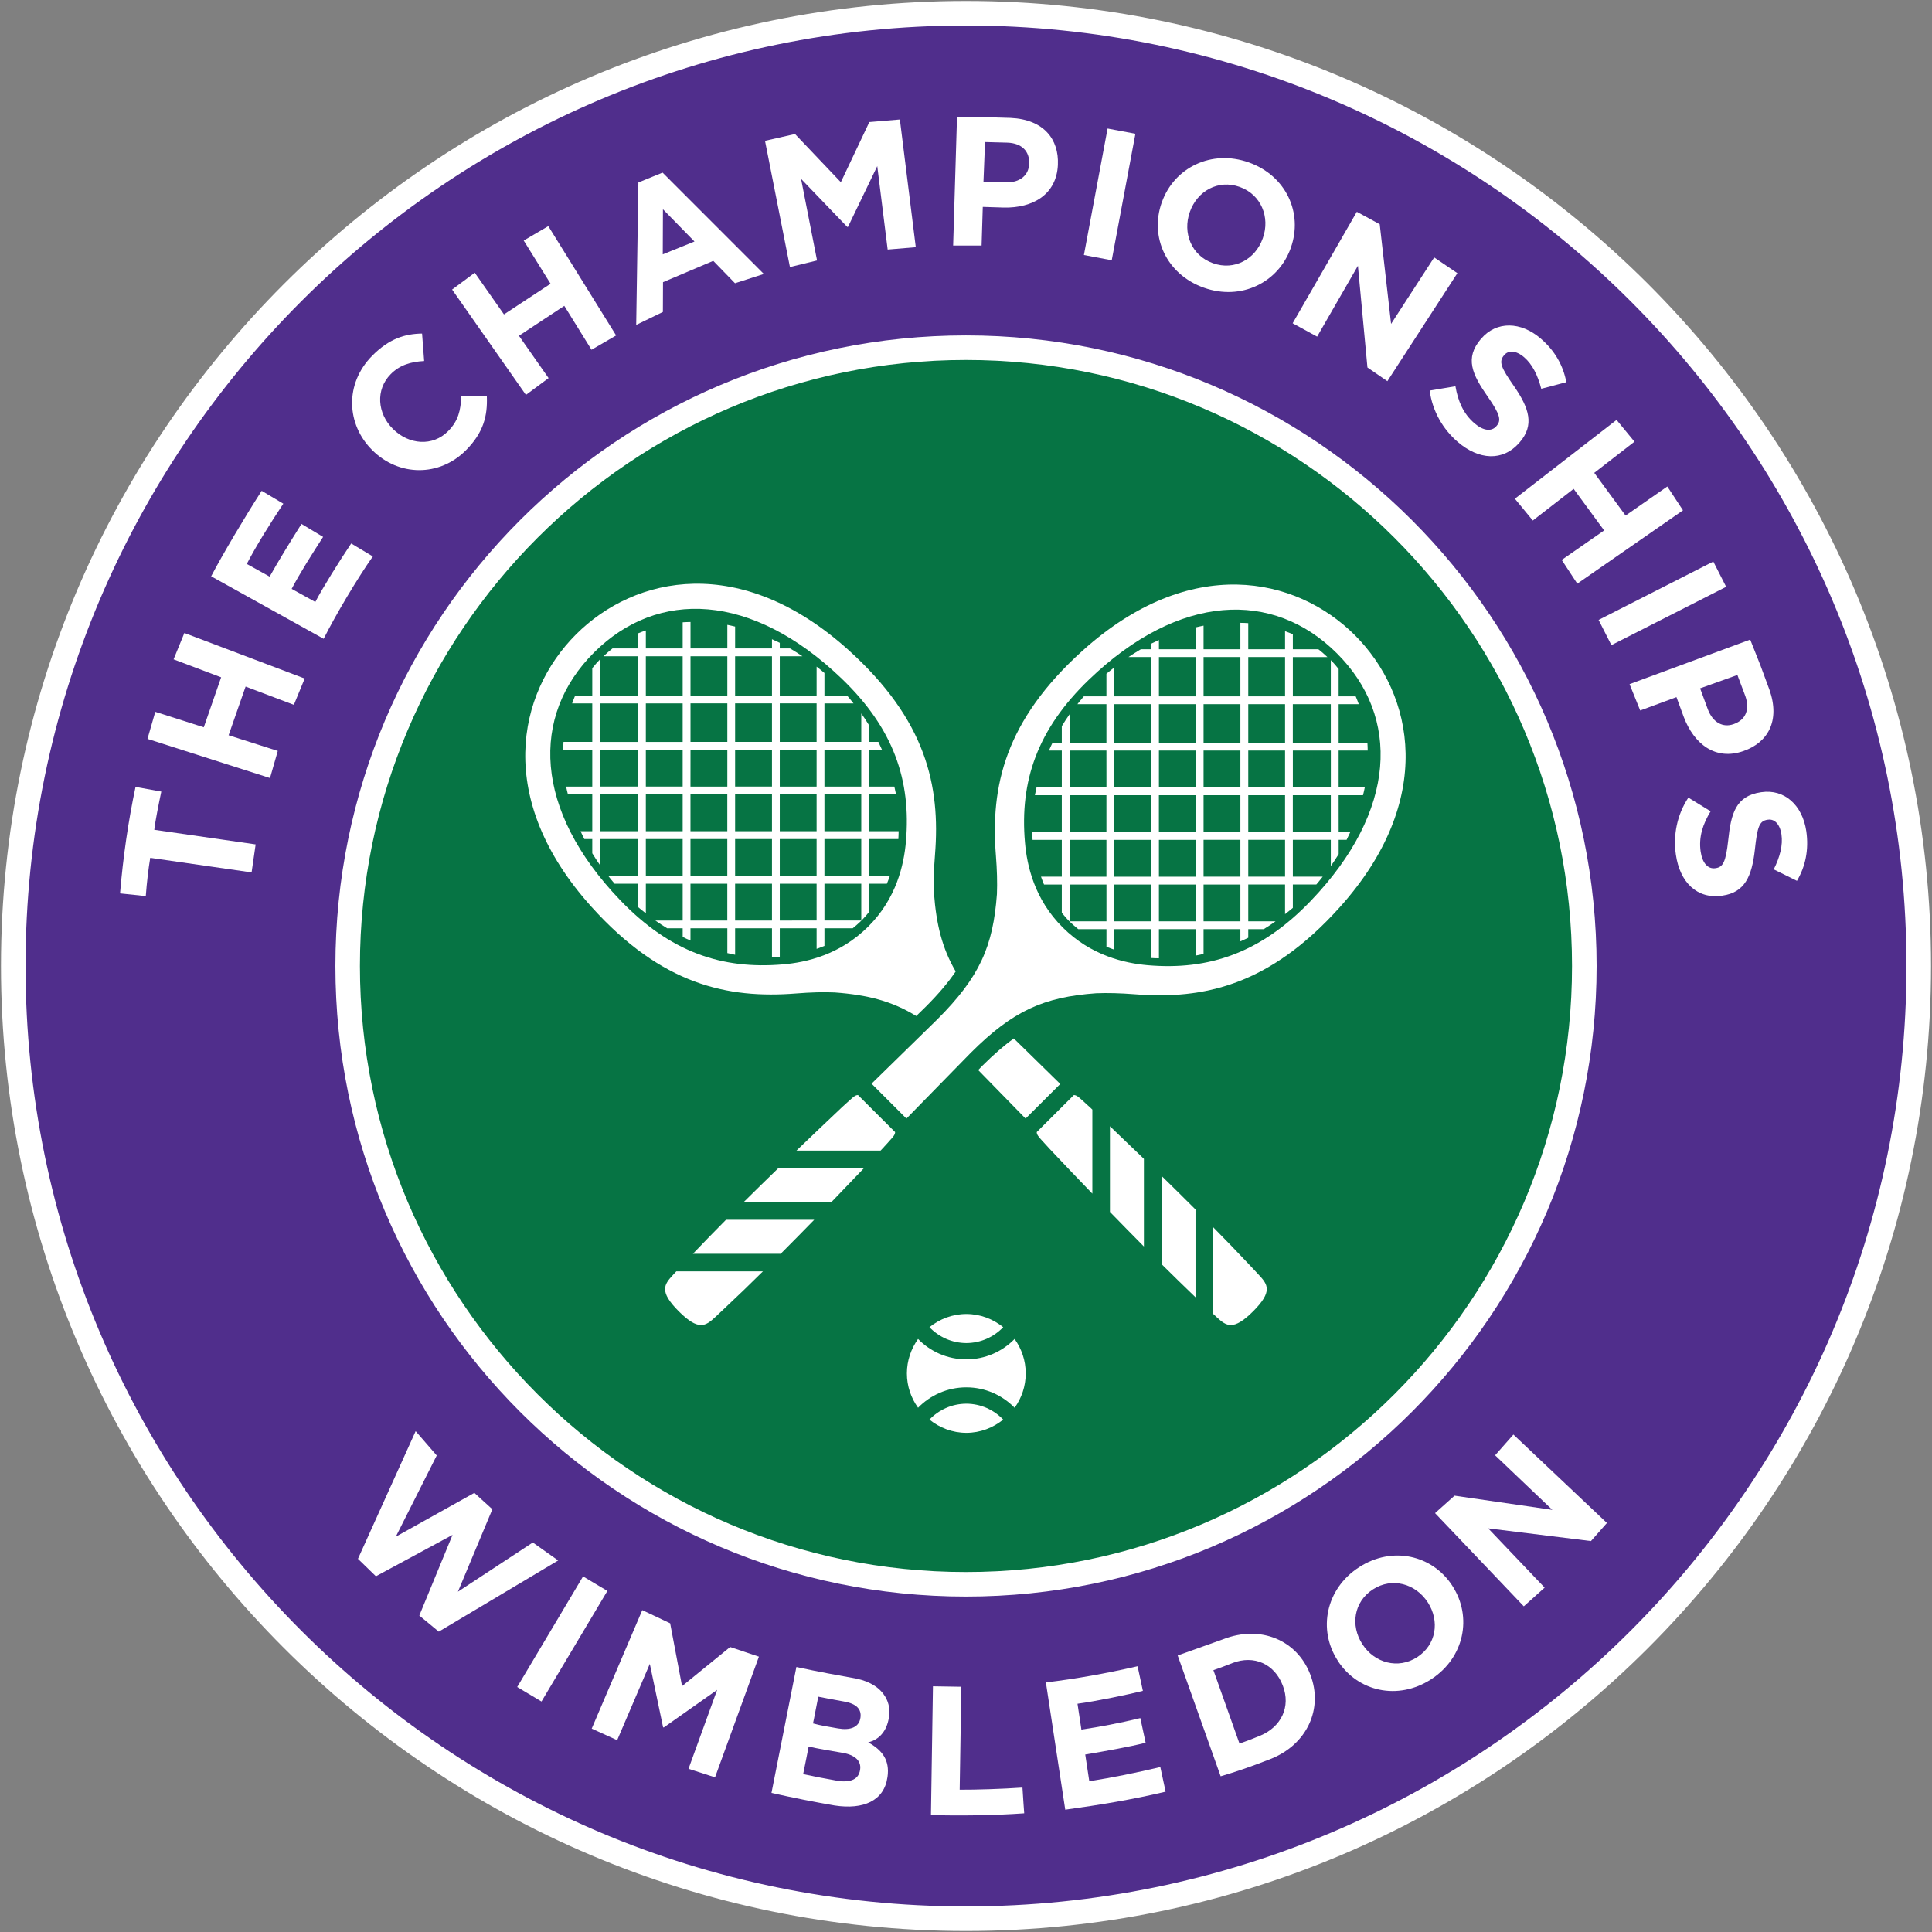 <?xml version="1.0" encoding="UTF-8" standalone="no"?>
<!-- Created with Inkscape (http://www.inkscape.org/) -->

<svg
   xmlns:dc="http://purl.org/dc/elements/1.1/"
   xmlns:cc="http://creativecommons.org/ns#"
   xmlns:rdf="http://www.w3.org/1999/02/22-rdf-syntax-ns#"
   xmlns:svg="http://www.w3.org/2000/svg"
   xmlns="http://www.w3.org/2000/svg"
   xmlns:sodipodi="http://sodipodi.sourceforge.net/DTD/sodipodi-0.dtd"
   xmlns:inkscape="http://www.inkscape.org/namespaces/inkscape"
   width="1000"
   height="1000"
   id="svg4218"
   version="1.1"
   inkscape:version="0.48.5 r10040"
   sodipodi:docname="New document 5">
  <rect width="100%" height="100%" fill="#808080" stroke="none"/>
  <defs
     id="defs4220" />
  <sodipodi:namedview
     id="base"
     pagecolor="#ffffff"
     bordercolor="#666666"
     borderopacity="1.0"
     inkscape:pageopacity="0.0"
     inkscape:pageshadow="2"
     inkscape:zoom="0.40700072"
     inkscape:cx="753.9216"
     inkscape:cy="482.77329"
     inkscape:document-units="px"
     inkscape:current-layer="layer1"
     showgrid="false"
     fit-margin-left="0.5"
     fit-margin-bottom="0.5"
     fit-margin-top="0.5"
     fit-margin-right="0.5"
     inkscape:window-width="1054"
     inkscape:window-height="1039"
     inkscape:window-x="859"
     inkscape:window-y="-21"
     inkscape:window-maximized="0" />
  <g
     inkscape:label="Layer 1"
     inkscape:groupmode="layer"
     id="layer1"
     transform="translate(151.429,164.789)">
    <g
       transform="matrix(15.652,0,0,-15.652,348.564,828.363)"
       id="g3178">
      <path
         inkscape:connector-curvature="0"
         id="path3180"
         style="fill:#502e8c;fill-opacity:1;fill-rule:nonzero;stroke:none"
         d="m 0,0 c -17.4,0 -31.507,14.105 -31.507,31.504 0,17.401 14.107,31.509 31.507,31.509 17.4,0 31.506,-14.108 31.506,-31.509 C 31.506,14.105 17.4,0 0,0" />
    </g>
    <g
       transform="matrix(15.652,0,0,-15.652,348.564,-151.594)"
       id="g3182">
      <path
         inkscape:connector-curvature="0"
         id="path3184"
         style="fill:#ffffff;fill-opacity:1;fill-rule:nonzero;stroke:none"
         d="m 0,0 c -17.149,0 -31.1,-13.953 -31.1,-31.103 0,-17.148 13.951,-31.098 31.1,-31.098 17.15,0 31.101,13.95 31.101,31.098 C 31.101,-13.953 17.15,0 0,0 m 0,-63.013 c -17.597,0 -31.912,14.315 -31.912,31.91 0,17.598 14.315,31.914 31.912,31.914 17.598,0 31.913,-14.316 31.913,-31.914 0,-17.595 -14.315,-31.91 -31.913,-31.91" />
    </g>
    <g
       transform="matrix(15.652,0,0,-15.652,348.55,655.244)"
       id="g3186">
      <path
         inkscape:connector-curvature="0"
         id="path3188"
         style="fill:#067444;fill-opacity:1;fill-rule:nonzero;stroke:none"
         d="m 0,0 c -11.273,0 -20.446,9.172 -20.446,20.446 0,11.274 9.173,20.447 20.446,20.447 11.275,0 20.45,-9.173 20.45,-20.447 C 20.45,9.172 11.275,0 0,0" />
    </g>
    <g
       transform="matrix(15.652,0,0,-15.652,348.55,8.822)"
       id="g3190">
      <path
         inkscape:connector-curvature="0"
         id="path3192"
         style="fill:#ffffff;fill-opacity:1;fill-rule:nonzero;stroke:none"
         d="m 0,0 c -11.515,0 -20.852,-9.337 -20.852,-20.853 0,-11.515 9.337,-20.852 20.852,-20.852 11.518,0 20.855,9.337 20.855,20.852 C 20.855,-9.337 11.518,0 0,0 m 0,-0.812 c 11.053,0 20.042,-8.99 20.042,-20.041 0,-11.049 -8.989,-20.041 -20.042,-20.041 -11.05,0 -20.041,8.992 -20.041,20.041 0,11.051 8.991,20.041 20.041,20.041" />
    </g>
    <g
       transform="matrix(15.652,0,0,-15.652,63.711,575.975)"
       id="g3194">
      <path
         inkscape:connector-curvature="0"
         id="path3196"
         style="fill:#ffffff;fill-opacity:1;fill-rule:nonzero;stroke:none"
         d="M 0,0 0.697,-0.804 -0.656,-3.49 1.941,-2.041 2.537,-2.583 1.398,-5.309 3.874,-3.682 4.713,-4.276 0.765,-6.63 0.121,-6.098 1.22,-3.43 -1.314,-4.799 -1.908,-4.222 0,0 z" />
    </g>
    <g
       transform="matrix(15.652,0,0,-15.652,150.362,651.166)"
       id="g3198">
      <path
         inkscape:connector-curvature="0"
         id="path3200"
         style="fill:#ffffff;fill-opacity:1;fill-rule:nonzero;stroke:none"
         d="M 0,0 0.804,-0.48 -1.375,-4.137 -2.178,-3.657 0,0 z" />
    </g>
    <g
       transform="matrix(15.652,0,0,-15.652,181.012,668.61)"
       id="g3202">
      <path
         inkscape:connector-curvature="0"
         id="path3204"
         style="fill:#ffffff;fill-opacity:1;fill-rule:nonzero;stroke:none"
         d="M 0,0 0.922,-0.436 1.315,-2.514 2.906,-1.22 3.857,-1.539 2.406,-5.53 1.529,-5.247 2.476,-2.637 0.709,-3.882 0.688,-3.873 0.249,-1.778 -0.83,-4.301 -1.672,-3.919 0,0 z" />
    </g>
    <g
       transform="matrix(15.652,0,0,-15.652,282.444,729.864)"
       id="g3206">
      <path
         inkscape:connector-curvature="0"
         id="path3208"
         style="fill:#ffffff;fill-opacity:1;fill-rule:nonzero;stroke:none"
         d="M 0,0 C 0.395,-0.068 0.687,0.036 0.733,0.348 L 0.735,0.359 C 0.775,0.638 0.6,0.82 0.192,0.891 -0.215,0.962 -0.54,1.025 -0.66,1.051 -0.687,0.934 -0.811,0.257 -0.835,0.167 -0.577,0.097 -0.395,0.068 0,0 m -0.002,-1.735 c 0.411,-0.056 0.677,0.051 0.724,0.364 l 0.002,0.011 c 0.042,0.282 -0.161,0.491 -0.612,0.56 -0.348,0.056 -0.767,0.13 -1.091,0.2 -0.028,-0.138 -0.157,-0.805 -0.181,-0.909 0.272,-0.062 0.63,-0.132 1.158,-0.226 M -1.384,2.033 C -0.632,1.868 0.018,1.755 0.446,1.677 0.928,1.606 1.288,1.418 1.494,1.14 1.658,0.921 1.721,0.671 1.678,0.381 L 1.677,0.371 C 1.607,-0.103 1.337,-0.377 0.99,-0.459 1.45,-0.714 1.71,-1.043 1.629,-1.605 L 1.626,-1.619 c -0.111,-0.77 -0.791,-1.074 -1.745,-0.928 -0.679,0.117 -1.362,0.252 -2.089,0.416 l 0.824,4.164 z" />
    </g>
    <g
       transform="matrix(15.652,0,0,-15.652,331.465,708.035)"
       id="g3210">
      <path
         inkscape:connector-curvature="0"
         id="path3212"
         style="fill:#ffffff;fill-opacity:1;fill-rule:nonzero;stroke:none"
         d="m 0,0 0.937,-0.015 c 0,0 -0.048,-3.261 -0.053,-3.405 0.507,-0.003 1.409,0.024 2.076,0.071 C 2.974,-3.616 3.018,-4.2 3.018,-4.2 2.011,-4.273 0.832,-4.284 -0.066,-4.258 L 0,0 z" />
    </g>
    <g
       transform="matrix(15.652,0,0,-15.652,389.926,706.045)"
       id="g3214">
      <path
         inkscape:connector-curvature="0"
         id="path3216"
         style="fill:#ffffff;fill-opacity:1;fill-rule:nonzero;stroke:none"
         d="m 0,0 c 1.012,0.125 1.934,0.285 3.032,0.536 0,0 0.148,-0.687 0.175,-0.814 -0.471,-0.12 -1.549,-0.344 -2.162,-0.426 l 0.129,-0.855 c 0.594,0.088 1.258,0.212 1.949,0.38 L 3.298,-1.994 C 2.765,-2.13 1.938,-2.276 1.301,-2.383 l 0.134,-0.884 c 0.791,0.125 1.508,0.271 2.349,0.469 L 3.959,-3.612 C 2.858,-3.874 1.787,-4.049 0.64,-4.208 L 0,0 z" />
    </g>
    <g
       transform="matrix(15.652,0,0,-15.652,501.024,733.52)"
       id="g3218">
      <path
         inkscape:connector-curvature="0"
         id="path3220"
         style="fill:#ffffff;fill-opacity:1;fill-rule:nonzero;stroke:none"
         d="M 0,0 C 0.681,0.289 1.009,0.948 0.736,1.652 L 0.731,1.664 c -0.272,0.703 -0.945,1.009 -1.66,0.733 0,0 -0.425,-0.17 -0.63,-0.235 0.051,-0.141 0.863,-2.429 0.863,-2.429 0,0 0.364,0.127 0.696,0.267 m -2.74,2.647 1.504,0.537 C 0.012,3.67 1.207,3.146 1.641,2.029 L 1.645,2.017 C 2.079,0.902 1.554,-0.304 0.306,-0.786 -0.402,-1.062 -0.859,-1.212 -1.319,-1.348 L -2.74,2.647 z" />
    </g>
    <g
       transform="matrix(15.652,0,0,-15.652,587.632,664.649)"
       id="g3222">
      <path
         inkscape:connector-curvature="0"
         id="path3224"
         style="fill:#ffffff;fill-opacity:1;fill-rule:nonzero;stroke:none"
         d="M 0,0 -0.007,0.009 C -0.404,0.622 -1.183,0.843 -1.816,0.433 -2.45,0.024 -2.565,-0.762 -2.168,-1.376 l 0.006,-0.009 c 0.397,-0.614 1.176,-0.833 1.81,-0.423 C 0.281,-1.398 0.396,-0.614 0,0 m -2.978,-1.93 -0.006,0.013 C -3.642,-0.901 -3.38,0.45 -2.276,1.165 -1.174,1.878 0.151,1.568 0.809,0.553 L 0.815,0.542 C 1.473,-0.476 1.21,-1.826 0.107,-2.541 -0.995,-3.254 -2.319,-2.944 -2.978,-1.93" />
    </g>
    <g
       transform="matrix(15.652,0,0,-15.652,591.348,618.398)"
       id="g3226">
      <path
         inkscape:connector-curvature="0"
         id="path3228"
         style="fill:#ffffff;fill-opacity:1;fill-rule:nonzero;stroke:none"
         d="M 0,0 0.645,0.577 3.879,0.108 1.986,1.912 2.591,2.598 5.684,-0.326 5.156,-0.924 1.757,-0.504 3.624,-2.464 2.935,-3.082 0,0 z" />
    </g>
    <g
       transform="matrix(15.652,0,0,-15.652,-73.671,279.227)"
       id="g3230">
      <path
         inkscape:connector-curvature="0"
         id="path3232"
         style="fill:#ffffff;fill-opacity:1;fill-rule:nonzero;stroke:none"
         d="m 0,0 c -0.059,-0.354 -0.113,-0.809 -0.147,-1.265 l -0.851,0.089 c 0.099,1.192 0.273,2.397 0.512,3.521 L 0.366,2.191 C 0.284,1.799 0.165,1.211 0.134,0.927 0.286,0.904 3.486,0.444 3.486,0.444 L 3.352,-0.482 c 0,0 -3.073,0.443 -3.352,0.482" />
    </g>
    <g
       transform="matrix(15.652,0,0,-15.652,-42.135,133.499)"
       id="g3234">
      <path
         inkscape:connector-curvature="0"
         id="path3236"
         style="fill:#ffffff;fill-opacity:1;fill-rule:nonzero;stroke:none"
         d="M 0,0 C 0.379,0.725 1.109,1.953 1.671,2.827 L 2.386,2.401 C 1.943,1.735 1.478,0.989 1.179,0.409 l 0.755,-0.42 C 2.211,0.484 2.572,1.072 2.987,1.732 L 3.702,1.303 C 3.337,0.739 2.938,0.11 2.662,-0.416 L 3.444,-0.849 C 3.67,-0.411 4.246,0.516 4.631,1.085 L 5.347,0.657 C 4.843,-0.057 4.125,-1.262 3.72,-2.067 L 0,0 z" />
    </g>
    <g
       transform="matrix(15.652,0,0,-15.652,41.413,68.363)"
       id="g3238">
      <path
         inkscape:connector-curvature="0"
         id="path3240"
         style="fill:#ffffff;fill-opacity:1;fill-rule:nonzero;stroke:none"
         d="M 0,0 -0.009,0.009 C -0.868,0.859 -0.93,2.206 -0.01,3.134 0.555,3.704 1.083,3.858 1.637,3.865 L 1.706,2.957 C 1.263,2.933 0.898,2.825 0.599,2.522 0.094,2.011 0.154,1.226 0.673,0.712 L 0.681,0.704 C 1.2,0.191 1.986,0.12 2.499,0.639 2.842,0.984 2.913,1.334 2.933,1.785 l 0.846,0 C 3.804,1.144 3.669,0.593 3.091,0.01 2.21,-0.88 0.868,-0.86 0,0" />
    </g>
    <g
       transform="matrix(15.652,0,0,-15.652,208.032,-39.786)"
       id="g3242">
      <path
         inkscape:connector-curvature="0"
         id="path3244"
         style="fill:#ffffff;fill-opacity:1;fill-rule:nonzero;stroke:none"
         d="M 0,0 -1.043,1.067 -1.049,-0.425 0,0 z m -1.855,1.953 0.8,0.325 L 2.294,-1.073 1.34,-1.38 0.621,-0.64 -1.041,-1.345 -1.045,-2.33 -1.927,-2.758 -1.855,1.953 z" />
    </g>
    <g
       transform="matrix(15.652,0,0,-15.652,244.538,-91.91)"
       id="g3246">
      <path
         inkscape:connector-curvature="0"
         id="path3248"
         style="fill:#ffffff;fill-opacity:1;fill-rule:nonzero;stroke:none"
         d="M 0,0 0.992,0.225 2.508,-1.369 3.45,0.62 4.46,0.705 4.986,-3.518 4.056,-3.596 3.712,-0.837 2.745,-2.844 2.721,-2.849 1.192,-1.258 1.721,-3.957 0.824,-4.175 0,0 z" />
    </g>
    <g
       transform="matrix(15.652,0,0,-15.652,369.212,-70.387)"
       id="g3250">
      <path
         inkscape:connector-curvature="0"
         id="path3252"
         style="fill:#ffffff;fill-opacity:1;fill-rule:nonzero;stroke:none"
         d="M 0,0 C 0.467,-0.01 0.752,0.237 0.769,0.601 L 0.77,0.613 C 0.788,1.033 0.525,1.293 0.058,1.314 L -0.689,1.334 -0.741,0.023 0,0 z M -1.616,2.165 -0.699,2.158 0.157,2.132 C 1.258,2.081 1.756,1.421 1.72,0.589 l 0,-0.012 C 1.673,-0.407 0.886,-0.852 -0.067,-0.832 l -0.697,0.022 -0.039,-1.278 -0.941,-10e-4 0.128,4.254 z" />
    </g>
    <g
       transform="matrix(15.652,0,0,-15.652,732.566,202.41)"
       id="g3254">
      <path
         inkscape:connector-curvature="0"
         id="path3256"
         style="fill:#ffffff;fill-opacity:1;fill-rule:nonzero;stroke:none"
         d="m 0,0 c 0.166,-0.437 0.501,-0.609 0.845,-0.488 l 0.012,0.004 c 0.394,0.14 0.536,0.482 0.382,0.924 L 0.976,1.139 -0.257,0.697 0,0 z M 1.4,2.309 1.738,1.456 2.035,0.653 C 2.401,-0.387 1.975,-1.095 1.188,-1.372 L 1.177,-1.376 c -0.929,-0.328 -1.638,0.237 -1.975,1.128 L -1.039,0.407 -2.238,-0.035 -2.59,0.836 1.4,2.309 z" />
    </g>
    <g
       transform="matrix(15.652,0,0,-15.652,421.858,-98.265)"
       id="g3258">
      <path
         inkscape:connector-curvature="0"
         id="path3260"
         style="fill:#ffffff;fill-opacity:1;fill-rule:nonzero;stroke:none"
         d="M 0,0 0.92,-0.173 0.137,-4.356 -0.783,-4.183 0,0 z" />
    </g>
    <g
       transform="matrix(15.652,0,0,-15.652,502.162,-41.389)"
       id="g3262">
      <path
         inkscape:connector-curvature="0"
         id="path3264"
         style="fill:#ffffff;fill-opacity:1;fill-rule:nonzero;stroke:none"
         d="M 0,0 0.004,0.011 C 0.249,0.698 -0.052,1.451 -0.762,1.703 -1.474,1.957 -2.164,1.569 -2.409,0.881 L -2.412,0.871 C -2.657,0.184 -2.357,-0.569 -1.646,-0.82 -0.937,-1.074 -0.243,-0.688 0,0 m -3.34,1.188 0.005,0.011 C -2.93,2.338 -1.699,2.953 -0.461,2.513 0.776,2.074 1.335,0.836 0.93,-0.305 L 0.927,-0.316 C 0.521,-1.456 -0.71,-2.07 -1.947,-1.63 -3.185,-1.19 -3.745,0.047 -3.34,1.188" />
    </g>
    <g
       transform="matrix(15.652,0,0,-15.652,550.863,-55.168)"
       id="g3266">
      <path
         inkscape:connector-curvature="0"
         id="path3268"
         style="fill:#ffffff;fill-opacity:1;fill-rule:nonzero;stroke:none"
         d="M 0,0 0.757,-0.411 1.133,-3.708 2.558,-1.509 3.325,-2.03 1.01,-5.602 0.351,-5.149 0.036,-1.785 -1.313,-4.129 -2.122,-3.687 0,0 z" />
    </g>
    <g
       transform="matrix(15.652,0,0,-15.652,588.568,37.366)"
       id="g3270">
      <path
         inkscape:connector-curvature="0"
         id="path3272"
         style="fill:#ffffff;fill-opacity:1;fill-rule:nonzero;stroke:none"
         d="m 0,0 0.852,0.142 c 0.084,-0.49 0.258,-0.905 0.627,-1.223 0.289,-0.25 0.565,-0.285 0.727,-0.096 l 0.007,0.009 C 2.37,-0.989 2.339,-0.801 1.918,-0.199 1.412,0.528 1.147,1.07 1.698,1.711 l 0.008,0.008 c 0.505,0.586 1.308,0.568 1.967,0 C 4.144,1.315 4.418,0.821 4.519,0.277 L 3.69,0.059 C 3.574,0.504 3.397,0.866 3.125,1.1 2.852,1.335 2.601,1.333 2.468,1.176 L 2.46,1.167 C 2.278,0.955 2.354,0.766 2.79,0.143 3.297,-0.591 3.464,-1.144 2.98,-1.707 L 2.972,-1.716 C 2.42,-2.357 1.621,-2.295 0.924,-1.696 0.436,-1.274 0.09,-0.679 0,0" />
    </g>
    <g
       transform="matrix(15.652,0,0,-15.652,685.306,52.554)"
       id="g3274">
      <path
         inkscape:connector-curvature="0"
         id="path3276"
         style="fill:#ffffff;fill-opacity:1;fill-rule:nonzero;stroke:none"
         d="m 0,0 0.592,-0.72 -1.33,-1.031 1.036,-1.412 1.38,0.961 0.518,-0.788 -3.495,-2.425 -0.515,0.785 1.403,0.975 L -1.42,-2.28 -2.77,-3.327 -3.363,-2.606 0,0 z" />
    </g>
    <g
       transform="matrix(15.652,0,0,-15.652,82.582,-14.918)"
       id="g3278">
      <path
         inkscape:connector-curvature="0"
         id="path3280"
         style="fill:#ffffff;fill-opacity:1;fill-rule:nonzero;stroke:none"
         d="M 0,0 0.749,0.556 1.715,-0.822 3.256,0.192 2.368,1.621 3.181,2.097 5.424,-1.518 4.61,-1.991 3.71,-0.539 2.21,-1.529 3.19,-2.928 2.441,-3.484 0,0 z" />
    </g>
    <g
       transform="matrix(15.652,0,0,-15.652,-75.095,217.655)"
       id="g3282">
      <path
         inkscape:connector-curvature="0"
         id="path3284"
         style="fill:#ffffff;fill-opacity:1;fill-rule:nonzero;stroke:none"
         d="M 0,0 0.258,0.895 1.862,0.383 2.436,2.036 0.863,2.63 1.22,3.502 5.199,1.996 4.841,1.126 3.245,1.73 2.683,0.12 4.309,-0.399 4.052,-1.295 0,0 z" />
    </g>
    <g
       transform="matrix(15.652,0,0,-15.652,735.373,125.871)"
       id="g3286">
      <path
         inkscape:connector-curvature="0"
         id="path3288"
         style="fill:#ffffff;fill-opacity:1;fill-rule:nonzero;stroke:none"
         d="M 0,0 0.425,-0.835 -3.37,-2.764 -3.793,-1.93 0,0 z" />
    </g>
    <g
       transform="matrix(15.652,0,0,-15.652,722.469,248.062)"
       id="g3290">
      <path
         inkscape:connector-curvature="0"
         id="path3292"
         style="fill:#ffffff;fill-opacity:1;fill-rule:nonzero;stroke:none"
         d="M 0,0 0.736,-0.452 C 0.477,-0.878 0.337,-1.303 0.406,-1.785 0.462,-2.164 0.646,-2.37 0.893,-2.334 l 0.012,0.002 c 0.236,0.033 0.334,0.196 0.413,0.925 0.092,0.881 0.248,1.464 1.083,1.585 L 2.414,0.18 C 3.178,0.292 3.773,-0.249 3.9,-1.111 3.988,-1.724 3.872,-2.275 3.591,-2.752 l -0.768,0.379 c 0.205,0.41 0.308,0.801 0.255,1.157 -0.053,0.354 -0.241,0.517 -0.445,0.486 L 2.62,-0.731 C 2.343,-0.772 2.281,-0.964 2.199,-1.721 2.1,-2.608 1.864,-3.134 1.13,-3.24 L 1.117,-3.242 C 0.282,-3.365 -0.282,-2.795 -0.413,-1.887 -0.507,-1.248 -0.379,-0.572 0,0" />
    </g>
    <g
       transform="matrix(15.652,0,0,-15.652,373.72,528.259)"
       id="g3294">
      <path
         inkscape:connector-curvature="0"
         id="path3296"
         style="fill:#ffffff;fill-opacity:1;fill-rule:nonzero;stroke:none"
         d="m 0,0 c -0.406,-0.416 -0.97,-0.674 -1.595,-0.674 -0.628,0 -1.192,0.258 -1.597,0.674 -0.23,-0.323 -0.369,-0.714 -0.369,-1.139 0,-0.425 0.139,-0.815 0.369,-1.136 0.405,0.415 0.969,0.675 1.597,0.675 0.625,0 1.19,-0.26 1.596,-0.676 0.23,0.322 0.367,0.712 0.367,1.137 C 0.368,-0.713 0.231,-0.323 0,0" />
    </g>
    <g
       transform="matrix(15.652,0,0,-15.652,348.751,530.383)"
       id="g3298">
      <path
         inkscape:connector-curvature="0"
         id="path3300"
         style="fill:#ffffff;fill-opacity:1;fill-rule:nonzero;stroke:none"
         d="M 0,0 C 0.48,0.002 0.911,0.203 1.219,0.525 0.883,0.794 0.464,0.961 0,0.961 -0.464,0.961 -0.883,0.794 -1.22,0.525 -0.912,0.203 -0.481,0.002 0,0" />
    </g>
    <g
       transform="matrix(15.652,0,0,-15.652,348.751,561.766)"
       id="g3302">
      <path
         inkscape:connector-curvature="0"
         id="path3304"
         style="fill:#ffffff;fill-opacity:1;fill-rule:nonzero;stroke:none"
         d="m 0,0 c -0.482,-0.002 -0.913,-0.204 -1.22,-0.526 0.335,-0.269 0.756,-0.437 1.22,-0.437 0.464,0 0.883,0.168 1.219,0.437 C 0.912,-0.204 0.48,-0.002 0,0" />
    </g>
    <g
       transform="matrix(15.652,0,0,-15.652,207.214,484.168)"
       id="g3306">
      <path
         inkscape:connector-curvature="0"
         id="path3308"
         style="fill:#ffffff;fill-opacity:1;fill-rule:nonzero;stroke:none"
         d="m 0,0 2.903,0 c 0.373,0.373 0.744,0.751 1.109,1.124 l -2.918,0 C 0.718,0.745 0.351,0.368 0,0" />
    </g>
    <g
       transform="matrix(15.652,0,0,-15.652,233.456,457.46)"
       id="g3310">
      <path
         inkscape:connector-curvature="0"
         id="path3312"
         style="fill:#ffffff;fill-opacity:1;fill-rule:nonzero;stroke:none"
         d="m 0,0 2.901,0 c 0.374,0.388 0.736,0.766 1.076,1.122 l -2.832,0 C 0.766,0.755 0.383,0.38 0,0" />
    </g>
    <g
       transform="matrix(15.652,0,0,-15.652,196.907,495.123)"
       id="g3314">
      <path
         inkscape:connector-curvature="0"
         id="path3316"
         style="fill:#ffffff;fill-opacity:1;fill-rule:nonzero;stroke:none"
         d="m 0,0 c -0.293,-0.317 -0.467,-0.544 0.192,-1.204 0.658,-0.657 0.887,-0.484 1.204,-0.192 0.114,0.106 0.229,0.214 0.346,0.326 0.399,0.374 0.816,0.775 1.232,1.188 l -2.865,0 C 0.073,0.08 0.036,0.039 0,0" />
    </g>
    <g
       transform="matrix(15.652,0,0,-15.652,305.492,429.55)"
       id="g3318">
      <path
         inkscape:connector-curvature="0"
         id="path3320"
         style="fill:#ffffff;fill-opacity:1;fill-rule:nonzero;stroke:none"
         d="m 0,0 0.049,0.053 -0.001,0 c 0.1,0.104 0.106,0.117 0.2,0.221 0.105,0.112 0.16,0.183 0.16,0.261 L -0.818,1.759 C -0.895,1.762 -0.967,1.705 -1.079,1.601 -1.188,1.501 -1.208,1.488 -1.319,1.384 L -1.373,1.334 C -1.824,0.907 -2.328,0.43 -2.855,-0.078 l 2.783,0.001 C -0.049,-0.052 -0.024,-0.024 0,0" />
    </g>
    <g
       transform="matrix(15.652,0,0,-15.652,467.365,506.685)"
       id="g3322">
      <path
         inkscape:connector-curvature="0"
         id="path3324"
         style="fill:#ffffff;fill-opacity:1;fill-rule:nonzero;stroke:none"
         d="m 0,0 0,2.904 c -0.373,0.373 -0.75,0.745 -1.123,1.11 l 0,-2.918 C -0.744,0.721 -0.368,0.353 0,0" />
    </g>
    <g
       transform="matrix(15.652,0,0,-15.652,440.652,480.399)"
       id="g3326">
      <path
         inkscape:connector-curvature="0"
         id="path3328"
         style="fill:#ffffff;fill-opacity:1;fill-rule:nonzero;stroke:none"
         d="m 0,0 0,2.899 c -0.388,0.375 -0.765,0.736 -1.123,1.077 l 0,-2.832 C -0.755,0.766 -0.379,0.382 0,0" />
    </g>
    <g
       transform="matrix(15.652,0,0,-15.652,354.884,389.071)"
       id="g3330">
      <path
         inkscape:connector-curvature="0"
         id="path3332"
         style="fill:#ffffff;fill-opacity:1;fill-rule:nonzero;stroke:none"
         d="M 0,0 1.567,-1.604 2.714,-0.46 1.178,1.045 C 0.847,0.808 0.512,0.514 0.144,0.149 L 0,0 z" />
    </g>
    <g
       transform="matrix(15.652,0,0,-15.652,478.322,516.967)"
       id="g3334">
      <path
         inkscape:connector-curvature="0"
         id="path3336"
         style="fill:#ffffff;fill-opacity:1;fill-rule:nonzero;stroke:none"
         d="M 0,0 C 0.318,-0.293 0.544,-0.465 1.205,0.192 1.862,0.852 1.689,1.079 1.396,1.396 1.291,1.51 1.182,1.626 1.072,1.742 0.696,2.143 0.295,2.556 -0.117,2.975 l 0,-2.866 C -0.079,0.073 -0.038,0.037 0,0" />
    </g>
    <g
       transform="matrix(15.652,0,0,-15.652,412.748,408.352)"
       id="g3338">
      <path
         inkscape:connector-curvature="0"
         id="path3340"
         style="fill:#ffffff;fill-opacity:1;fill-rule:nonzero;stroke:none"
         d="m 0,0 -0.053,0.047 c -0.104,0.098 -0.117,0.104 -0.219,0.2 -0.113,0.103 -0.186,0.16 -0.263,0.157 l -1.226,-1.223 c -0.001,-0.078 0.055,-0.15 0.16,-0.264 0.101,-0.107 0.112,-0.126 0.217,-0.237 l 0.05,-0.055 c 0.426,-0.452 0.905,-0.955 1.412,-1.48 l 0,2.78 C 0.052,-0.05 0.025,-0.024 0,0" />
    </g>
    <path
       inkscape:connector-curvature="0"
       id="path3342"
       style="fill:#ffffff;fill-opacity:1;fill-rule:nonzero;stroke:none"
       d="m 294.363,288.564 -19.064,0 0,-19.065 19.064,0 0,19.065 z m -23.118,23.103 -19.064,0.016 0,-19.065 19.064,0 0,19.049 z m -42.183,-19.049 19.08,0 0,19.065 -19.08,0 0,-19.065 z m -23.103,0 19.064,0 0,19.065 -19.064,0 0,-19.065 z m -23.103,-23.119 19.064,0 0,19.065 -19.064,0 0,-19.065 z m -23.697,-23.119 19.659,0 0,19.08 -19.659,0 0,-19.08 z m 0,-23.119 19.659,0 0,19.08 -19.659,0 0,-19.08 z m 0,-23.98 19.659,0 0,19.957 -19.659,0 0,-19.957 z m 23.697,-24.402 19.064,0 0,20.332 -19.064,0 0,-20.332 z m 42.183,20.332 -19.064,0 0,-20.332 19.064,0 0,20.332 z m 23.103,0 -19.08,0 0,-20.332 19.08,0 0,20.332 z m 23.103,24.011 -19.064,0 0,-19.957 19.064,0 0,19.957 z m 23.118,23.134 -19.064,0 0,-19.08 19.064,0 0,19.08 z m -42.183,4.023 19.064,0 0,19.08 -19.064,0 0,-19.08 z m -23.118,23.119 19.08,0 0,19.065 -19.08,0 0,-19.065 z m -23.103,0 19.064,0 0,19.065 -19.064,0 0,-19.065 z m 19.08,-50.276 -19.064,0 0,-19.957 19.064,0 0,19.957 z m 23.103,0 -19.08,0 0,-19.957 19.08,0 0,19.957 z m -19.08,4.038 19.08,0 0,19.08 -19.08,0 0,-19.08 z m -23.087,0 19.064,0 0,19.096 -19.08,0 0.016,-19.096 z m -0.016,23.119 19.064,0 0,19.08 -19.064,0 0,-19.08 z m 42.183,19.08 -19.08,0 0,-19.08 19.08,0 0,19.08 z m 23.103,-23.103 -19.064,0 0,-19.08 19.064,0 0,19.08 z m -88.388,-43.075 19.064,0 0,19.957 -19.064,0 0,-19.957 z m 0,23.98 19.064,0 0,19.08 -19.064,0 0,-19.08 z m 0,23.119 19.064,0 0,19.08 -19.064,0 0,-19.08 z m 88.388,42.183 -19.064,0 0,-19.065 19.064,0 0,19.065 z m 23.118,-23.103 -19.064,0 0,-19.08 19.064,0 0,19.08 z m 19.205,4.038 c 0.094,-1.315 0.094,-2.692 0.141,-4.038 l -15.308,0 0,-19.08 13.962,0 c -0.266,-1.331 -0.548,-2.677 -0.877,-4.023 l -13.085,0 0,-19.096 6.668,0 c -0.61,-1.331 -1.19,-2.677 -1.847,-4.038 l -4.821,0 0,-8.593 c -1.268,-2.066 -2.598,-4.132 -4.038,-6.151 l 0,14.745 -19.064,0 0,-19.941 15.042,0 c -1.08,-1.377 -2.176,-2.739 -3.334,-4.07 l -11.708,0 0,-11.661 c -1.33,-1.158 -2.692,-2.223 -4.054,-3.303 l 0,14.964 -19.064,0 0,-20.332 11.723,0 c -2.113,-1.409 -4.257,-2.786 -6.433,-4.054 l -5.29,0 0,-2.88 c -1.33,-0.657 -2.692,-1.252 -4.038,-1.878 l 0,4.758 -19.08,0 0,-11.301 c -1.346,-0.313 -2.677,-0.642 -4.023,-0.892 l 0,12.193 -19.064,0 0,-13.665 c -1.362,0.031 -2.708,0.048 -4.054,0.157 l 0,13.508 -19.064,0 0,-9.298 c -1.362,0.485 -2.723,0.939 -4.038,1.503 l 0,7.795 -13.21,0 c -1.612,1.252 -3.146,2.645 -4.664,4.054 l 17.875,0 0,20.332 -19.659,0 0,-18.736 c -1.44,1.456 -2.755,3.005 -4.038,4.586 l 0,14.15 -8.843,0 c -0.595,1.315 -1.064,2.692 -1.581,4.07 l 10.424,0 0,19.941 -14.885,0 c -0.11,1.346 -0.125,2.708 -0.157,4.038 l 15.042,0 0,19.096 -13.539,0 c 0.266,1.346 0.595,2.677 0.939,4.023 l 12.6,0 0,19.08 -6.042,0 c 0.61,1.346 1.237,2.708 1.925,4.038 l 4.117,0 0,7.372 c 1.268,2.097 2.63,4.148 4.038,6.183 l 0,-13.555 19.659,0 0,19.065 -15.464,0 c 1.08,1.346 2.176,2.724 3.318,4.054 l 12.146,0 0,12.099 c 1.315,1.127 2.677,2.176 4.038,3.224 l 0,-15.324 19.064,0 0,19.065 -14.165,0 c 2.035,1.409 4.07,2.77 6.151,4.023 l 8.014,0 0,4.477 c 1.346,0.673 2.677,1.252 4.038,1.878 l 0,-6.355 19.08,0 0,12.819 c 1.346,0.313 2.708,0.626 4.023,0.877 l 0,-13.696 19.08,0 0,15.104 c 1.346,-0.062 2.708,-0.048 4.038,-0.157 l 0,-14.948 19.064,0 0,10.628 c 1.362,-0.485 2.723,-0.955 4.054,-1.518 l 0,-9.11 14.619,0 c 1.503,-1.237 3.037,-2.52 4.445,-3.913 l 0,-0.125 -19.064,0 0,-19.049 19.064,0 0,19.049 0.125,0 c 0,-0.016 0.047,-0.031 0.047,-0.031 1.409,-1.409 2.645,-2.896 3.866,-4.398 l 0,-14.619 9.219,0 c 0.579,-1.33 1.049,-2.708 1.55,-4.054 l -10.769,0 0,-19.065 15.167,0 z" />
    <g
       transform="matrix(15.652,0,0,-15.652,317.485,270.799)"
       id="g3344">
      <path
         inkscape:connector-curvature="0"
         id="path3346"
         style="fill:#ffffff;fill-opacity:1;fill-rule:nonzero;stroke:none"
         d="m 0,0 c -0.066,-0.762 -0.311,-1.881 -1.248,-2.813 -0.938,-0.934 -2.051,-1.184 -2.813,-1.248 -2.018,-0.175 -3.737,0.401 -5.389,2.123 -2.86,2.98 -2.969,6.093 -0.864,8.191 2.104,2.097 5.21,1.994 8.19,-0.865 C -0.403,3.736 0.175,2.016 0,0 m 0.927,-1.708 c -0.015,0.383 -0.004,0.805 0.034,1.274 0.182,2.281 -0.293,4.452 -2.862,6.769 -3.56,3.208 -7.062,2.463 -9.01,0.515 -1.948,-1.948 -2.695,-5.451 0.513,-9.01 2.318,-2.571 4.488,-3.043 6.77,-2.863 0.469,0.037 0.891,0.051 1.275,0.033 1.086,-0.08 1.894,-0.287 2.694,-0.779 l 0.325,0.318 c 0.412,0.412 0.727,0.785 0.979,1.155 -0.447,0.767 -0.641,1.548 -0.718,2.588" />
    </g>
    <g
       transform="matrix(15.652,0,0,-15.652,442.639,334.806)"
       id="g3348">
      <path
         inkscape:connector-curvature="0"
         id="path3350"
         style="fill:#ffffff;fill-opacity:1;fill-rule:nonzero;stroke:none"
         d="m 0,0 c -0.761,0.067 -1.875,0.315 -2.812,1.249 -0.938,0.933 -1.184,2.052 -1.248,2.813 -0.175,2.017 0.402,3.735 2.124,5.389 2.979,2.859 6.084,2.962 8.19,0.864 C 8.359,8.218 8.249,5.105 5.389,2.125 3.737,0.404 2.018,-0.174 0,0 M 6.337,1.902 C 9.545,5.462 8.799,8.964 6.851,10.913 4.903,12.859 1.4,13.605 -2.158,10.399 -4.729,8.08 -5.202,5.909 -5.021,3.628 -4.984,3.159 -4.972,2.738 -4.987,2.353 -5.114,0.631 -5.55,-0.384 -6.959,-1.791 l -2.174,-2.126 1.153,-1.154 2.126,2.173 c 1.401,1.4 2.424,1.846 4.147,1.971 0.383,0.016 0.805,0.003 1.275,-0.033 2.282,-0.181 4.451,0.292 6.769,2.862" />
    </g>
    <path
       inkscape:connector-curvature="0"
       id="path3352"
       style="fill:#ffffff;fill-opacity:1;fill-rule:nonzero;stroke:none"
       d="m 517.751,223.7 19.659,0 0,19.065 -19.659,0 0,-19.065 z m 19.643,42.183 -19.659,0 0,-19.08 19.659,0 0,19.08 z m -23.682,23.087 -19.049,0 0,-19.065 19.049,0 0,19.065 z m -23.118,23.119 -19.064,0 0,-19.049 19.064,0 0,19.049 z m -42.167,-19.049 19.08,0 0,19.049 -19.08,0 0,-19.049 z m -23.118,0 19.096,0 0,19.049 -19.096,0 0,-19.049 z m -23.118,-23.119 19.064,0 0,19.065 -19.064,0 0,-19.065 z m 0,-23.119 19.064,0 0,19.08 -19.064,0 0,-19.08 z m 0,-23.103 19.064,0 0.016,19.08 -19.08,0 0,-19.08 z m 23.118,-24.011 19.096,0 0,19.957 -19.096,0 0,-19.957 z m 23.118,-24.402 19.08,0 0,20.348 -19.08,0 0,-20.348 z m 42.167,0.016 0,20.332 -19.064,0 0,-20.348 19.064,0.016 z m 23.118,20.332 -19.049,0 0,-20.332 19.049,0 0,20.332 z m -19.049,4.054 19.049,0 0,19.957 -19.049,0 0,-19.957 z m -23.134,47.114 19.064,0 0,19.08 -19.064,0 0,-19.08 z m -23.103,23.119 19.08,0 0,19.065 -19.08,0 0,-19.065 z m 19.064,-4.038 -19.08,0 0,-19.08 19.08,0 0,19.08 z m 0,-42.183 0,19.065 -19.064,0.016 0,-19.08 19.064,0 z m 23.103,19.065 -19.064,0 0,-19.065 19.064,0 0,19.065 z m 0,-23.119 -19.064,0 0,-19.957 19.064,0 0,19.957 z m -42.167,-19.957 19.08,0 0,19.957 -19.08,0 0,-19.957 z m -23.118,24.011 19.096,0 0,19.08 -19.096,0 0,-19.08 z m 0,23.103 19.096,0 0,19.08 -19.096,0 0,-19.08 z m 0,23.119 19.096,0 0,19.065 -19.096,0 0,-19.065 z m 65.285,19.049 -19.064,0 0,-19.065 19.064,0 0,19.065 z m 23.118,-23.087 -19.049,0 0,-19.08 19.049,0 0,19.08 z m 0,-23.119 -19.049,0 0,-19.065 19.049,0 0,19.065 z m 23.682,-23.119 -19.659,0 0,-19.957 19.659,0 0,19.957 z m 4.054,4.054 15.042,0 c -0.031,-1.346 -0.031,-2.708 -0.157,-4.054 l -14.885,0 0,-19.957 10.424,0 c -0.517,-1.362 -1.002,-2.739 -1.597,-4.054 l -8.828,0 0,-14.165 c -1.283,-1.55 -2.583,-3.115 -4.054,-4.57 l 0,18.736 -19.643,0 0,-20.332 17.875,0 c -1.518,-1.409 -3.052,-2.817 -4.68,-4.038 l -13.195,0 0,-7.795 c -1.299,-0.579 -2.677,-1.033 -4.038,-1.534 l 0,9.329 -19.049,0 0,-13.524 c -1.346,-0.125 -2.708,-0.125 -4.07,-0.157 l 0,13.68 -19.064,0 0,-12.225 c -1.33,0.25 -2.692,0.579 -4.038,0.892 l 0,11.332 -19.064,0 0,-4.79 c -1.362,0.611 -2.708,1.237 -4.038,1.91 l 0,2.88 -5.306,0 c -2.16,1.252 -4.289,2.614 -6.417,4.023 l 11.723,0 0,20.348 -19.08,0 0,-14.948 c -1.346,1.064 -2.723,2.113 -4.054,3.256 l 0,11.692 -11.692,0 c -1.143,1.315 -2.254,2.692 -3.334,4.054 l 15.026,0 0,19.957 -19.064,0 0,-14.745 c -1.44,2.019 -2.755,4.101 -4.038,6.167 l 0,8.578 -4.805,0 c -0.673,1.346 -1.252,2.692 -1.847,4.054 l 6.652,0 0,19.08 -13.085,0 c -0.313,1.33 -0.595,2.677 -0.845,4.023 l 13.93,0 0,19.08 -15.292,0 c 0.047,1.362 0.031,2.692 0.157,4.038 l 15.136,0 0,19.049 -10.769,0 c 0.517,1.362 0.97,2.739 1.565,4.07 l 9.203,0 0,14.619 c 1.237,1.503 2.473,2.99 3.882,4.383 0,0.031 0.031,0.031 0.047,0.046 l 0.11,0 0,-19.049 19.08,0 0,19.049 -19.08,0 0,0.125 c 1.424,1.393 2.958,2.677 4.477,3.929 l 14.603,0 0,9.094 c 1.315,0.579 2.692,1.017 4.038,1.518 l 0,-10.612 19.08,0 0,14.932 c 1.315,0.11 2.677,0.11 4.038,0.141 l 0,-15.073 19.064,0 0,13.68 c 1.346,-0.266 2.708,-0.579 4.038,-0.877 l 0,-12.804 19.064,0 0,6.324 c 1.362,-0.611 2.723,-1.205 4.07,-1.878 l 0,-4.445 7.998,0 c 2.066,-1.252 4.132,-2.614 6.151,-4.054 l -14.15,0 0,-19.049 19.049,0 0,15.339 c 1.362,-1.08 2.723,-2.113 4.038,-3.256 l 0,-12.084 12.146,0 c 1.158,-1.346 2.238,-2.692 3.318,-4.07 l -15.464,0 0,-19.049 19.643,0 0,13.571 c 1.44,-2.05 2.802,-4.101 4.07,-6.183 l 0,-7.388 4.101,0 c 0.673,-1.346 1.299,-2.677 1.925,-4.038 l -6.026,0 -0.016,-19.08 12.616,0 c 0.329,-1.346 0.673,-2.692 0.923,-4.038 l -13.539,0 0,-19.065 z" />
  </g>
</svg>
